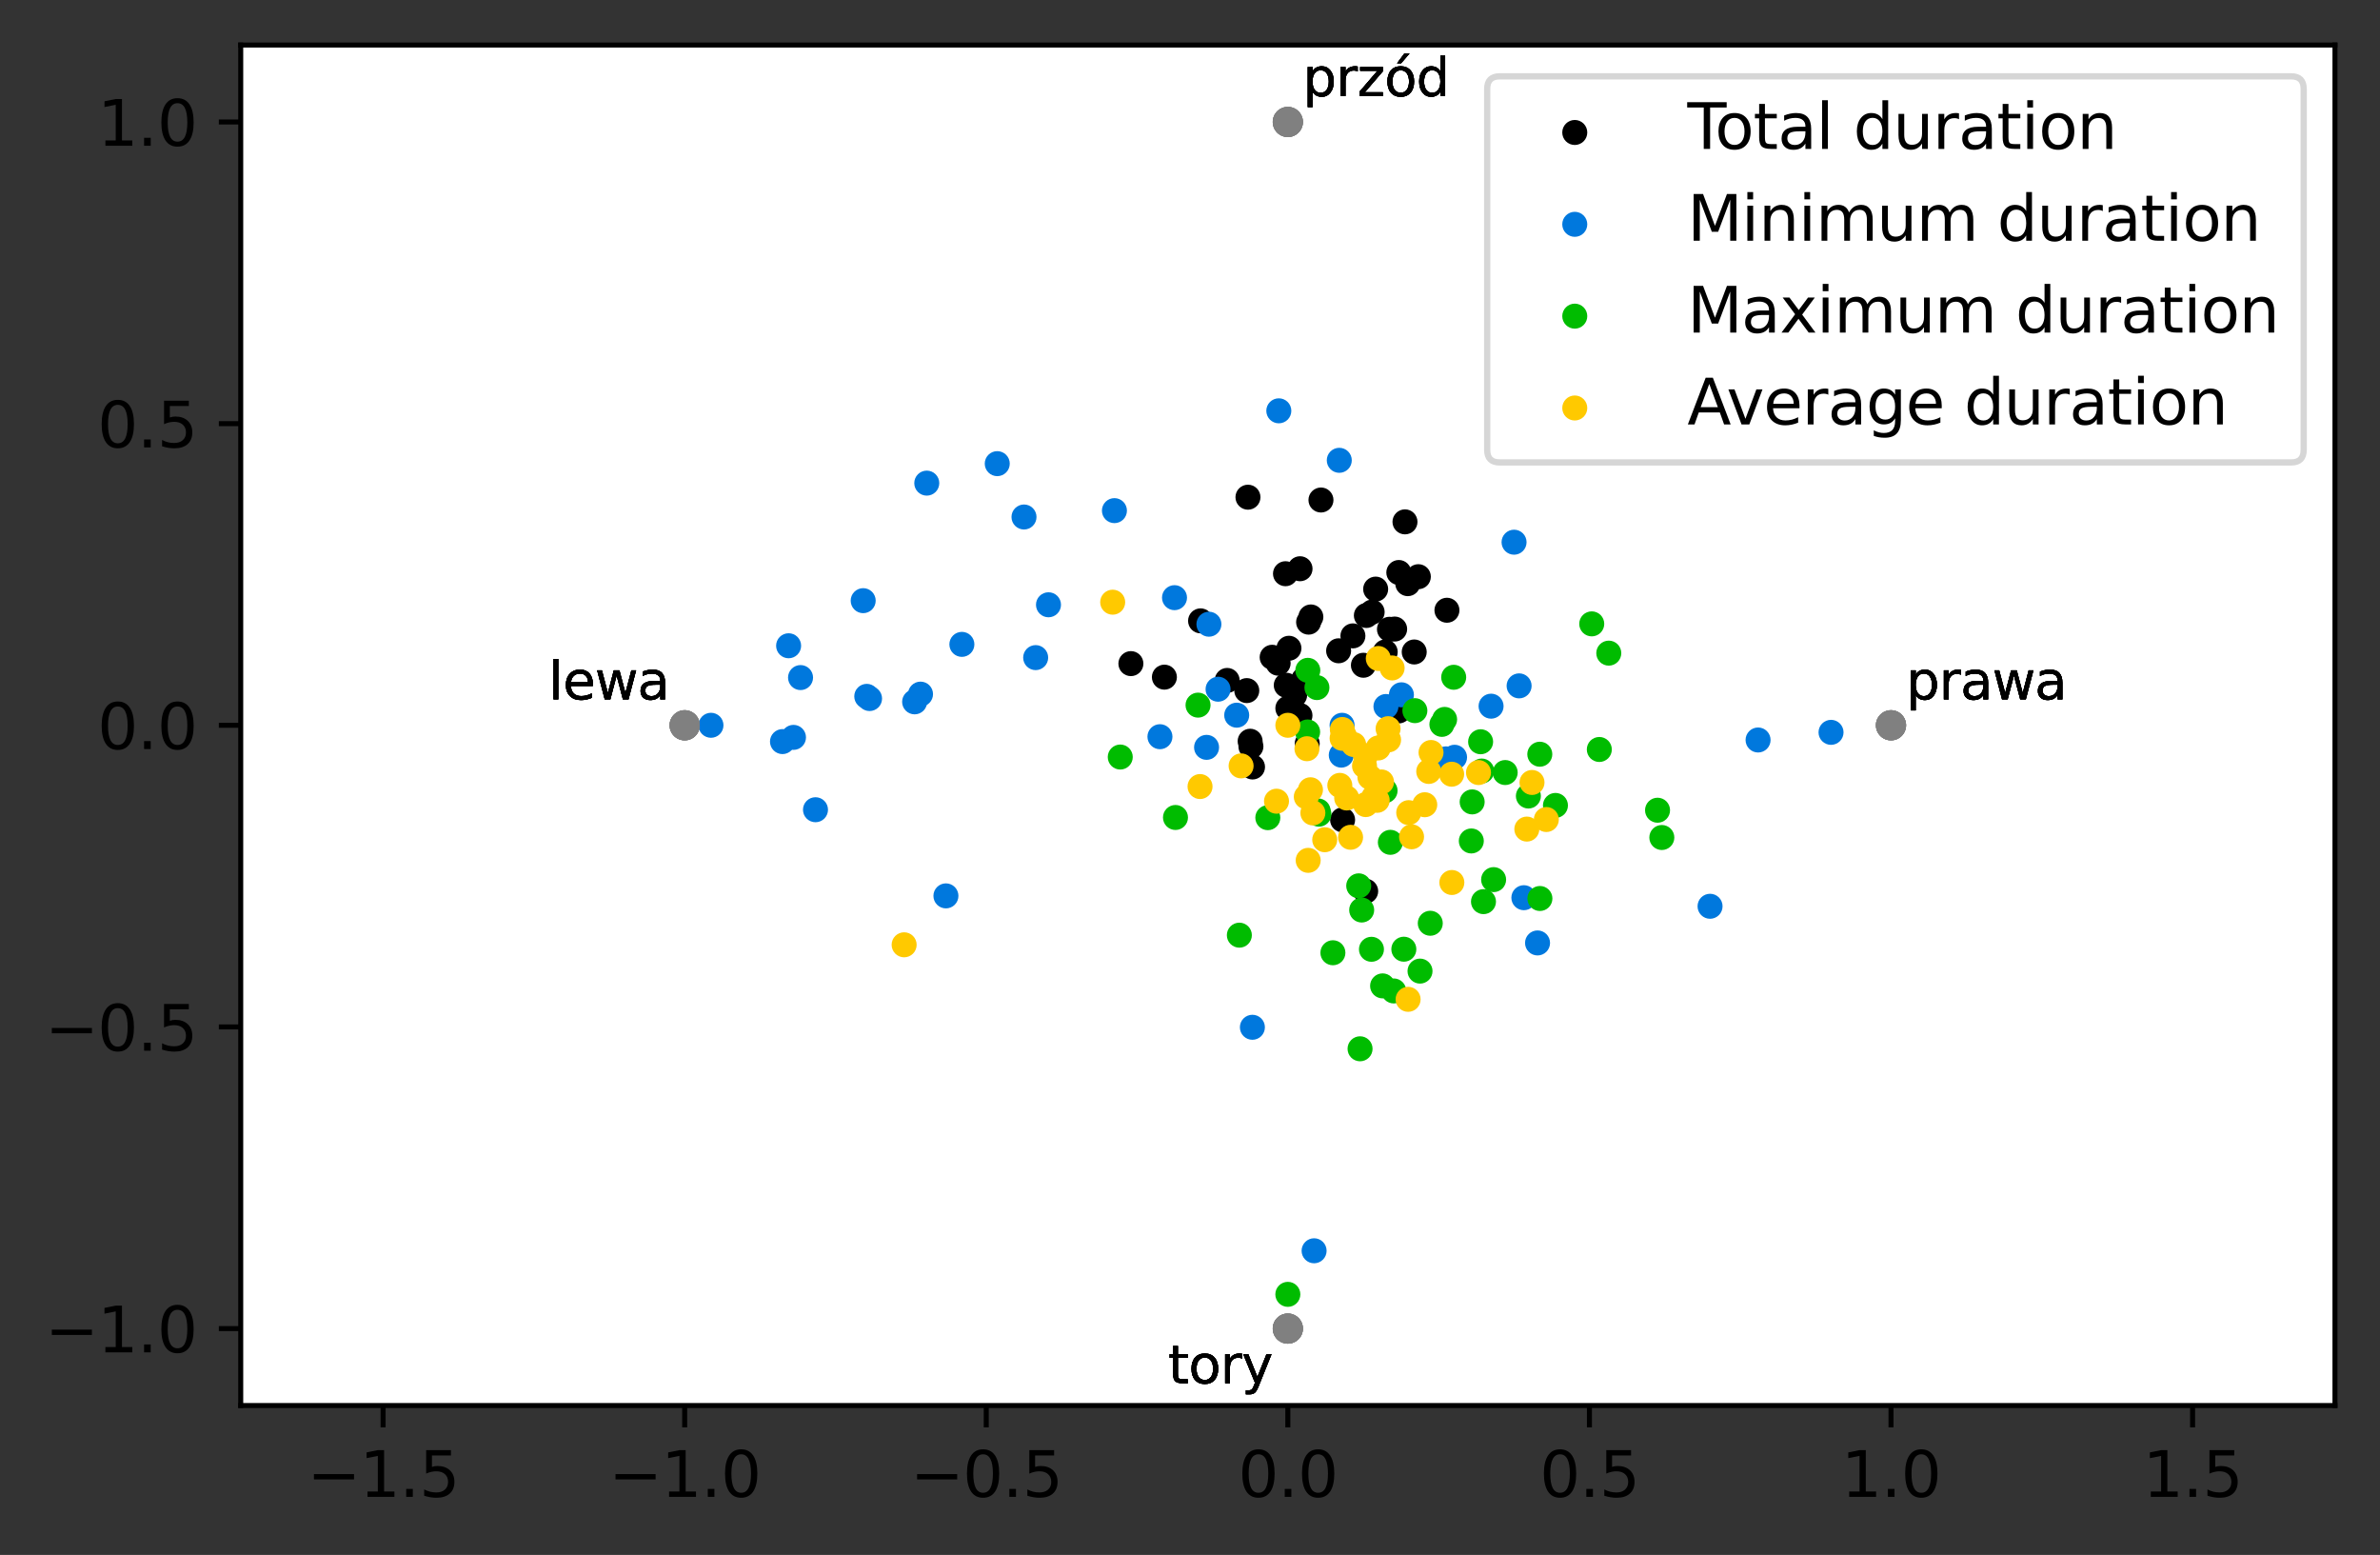 <?xml version="1.0" encoding="utf-8" standalone="no"?>
<!DOCTYPE svg PUBLIC "-//W3C//DTD SVG 1.1//EN"
  "http://www.w3.org/Graphics/SVG/1.1/DTD/svg11.dtd">
<svg height="248.518pt" version="1.1" viewBox="0 0 380.483 248.518" width="380.483pt" xmlns="http://www.w3.org/2000/svg" xmlns:xlink="http://www.w3.org/1999/xlink">
 <rect x="0" y="0" width="380.483" height="248.518" fill="#333333" stroke="none"/>
 <defs>
  <style type="text/css">*{stroke-linecap:butt;stroke-linejoin:round;}</style>
 </defs>
 <g id="figure_1">
  <g id="patch_1">
   <path d="M -0 248.518 
L 380.483 248.518 
L 380.483 0 
L -0 0 
z
" style="fill:none;"/>
  </g>
  <g id="axes_1">
   <g id="patch_2">
    <path d="M 38.483 224.64 
L 373.283 224.64 
L 373.283 7.2 
L 38.483 7.2 
z
" style="fill:#ffffff;"/>
   </g>
   <g id="PathCollection_1">
    <defs>
     <path d="M 0 1.5 
C 0.398 1.5 0.779 1.342 1.061 1.061 
C 1.342 0.779 1.5 0.398 1.5 0 
C 1.5 -0.398 1.342 -0.779 1.061 -1.061 
C 0.779 -1.342 0.398 -1.5 0 -1.5 
C -0.398 -1.5 -0.779 -1.342 -1.061 -1.061 
C -1.342 -0.779 -1.5 -0.398 -1.5 0 
C -1.5 0.398 -1.342 0.779 -1.061 1.061 
C -0.779 1.342 -0.398 1.5 0 1.5 
z
" id="m61ed06b1fd" style="stroke:#000000;"/>
    </defs>
    <g clip-path="url(#p61492cb531)">
     <use style="stroke:#000000;" x="180.792" xlink:href="#m61ed06b1fd" y="106.064"/>
     <use style="stroke:#000000;" x="215.12" xlink:href="#m61ed06b1fd" y="118.198"/>
     <use style="stroke:#000000;" x="199.98" xlink:href="#m61ed06b1fd" y="119.304"/>
     <use style="stroke:#000000;" x="226.087" xlink:href="#m61ed06b1fd" y="104.204"/>
     <use style="stroke:#000000;" x="199.508" xlink:href="#m61ed06b1fd" y="79.466"/>
     <use style="stroke:#000000;" x="222.959" xlink:href="#m61ed06b1fd" y="100.54"/>
     <use style="stroke:#000000;" x="206.97" xlink:href="#m61ed06b1fd" y="111.099"/>
     <use style="stroke:#000000;" x="218.436" xlink:href="#m61ed06b1fd" y="98.37"/>
     <use style="stroke:#000000;" x="216.286" xlink:href="#m61ed06b1fd" y="101.631"/>
     <use style="stroke:#000000;" x="209.203" xlink:href="#m61ed06b1fd" y="99.435"/>
     <use style="stroke:#000000;" x="218.328" xlink:href="#m61ed06b1fd" y="142.439"/>
     <use style="stroke:#000000;" x="208.981" xlink:href="#m61ed06b1fd" y="118.846"/>
     <use style="stroke:#000000;" x="225.059" xlink:href="#m61ed06b1fd" y="93.285"/>
     <use style="stroke:#000000;" x="214.638" xlink:href="#m61ed06b1fd" y="131.037"/>
     <use style="stroke:#000000;" x="205.507" xlink:href="#m61ed06b1fd" y="91.696"/>
     <use style="stroke:#000000;" x="204.333" xlink:href="#m61ed06b1fd" y="105.996"/>
     <use style="stroke:#000000;" x="200.237" xlink:href="#m61ed06b1fd" y="122.586"/>
     <use style="stroke:#000000;" x="226.747" xlink:href="#m61ed06b1fd" y="92.171"/>
     <use style="stroke:#000000;" x="221.45" xlink:href="#m61ed06b1fd" y="104.203"/>
     <use style="stroke:#000000;" x="208.411" xlink:href="#m61ed06b1fd" y="108.609"/>
     <use style="stroke:#000000;" x="199.856" xlink:href="#m61ed06b1fd" y="118.47"/>
     <use style="stroke:#000000;" x="211.178" xlink:href="#m61ed06b1fd" y="79.916"/>
     <use style="stroke:#000000;" x="223.625" xlink:href="#m61ed06b1fd" y="91.502"/>
     <use style="stroke:#000000;" x="224.61" xlink:href="#m61ed06b1fd" y="83.407"/>
     <use style="stroke:#000000;" x="205.883" xlink:href="#m61ed06b1fd" y="113.197"/>
     <use style="stroke:#000000;" x="214.001" xlink:href="#m61ed06b1fd" y="104.014"/>
     <use style="stroke:#000000;" x="203.376" xlink:href="#m61ed06b1fd" y="105.048"/>
     <use style="stroke:#000000;" x="231.317" xlink:href="#m61ed06b1fd" y="97.535"/>
     <use style="stroke:#000000;" x="196.185" xlink:href="#m61ed06b1fd" y="108.752"/>
     <use style="stroke:#000000;" x="223.616" xlink:href="#m61ed06b1fd" y="113.625"/>
     <use style="stroke:#000000;" x="219.361" xlink:href="#m61ed06b1fd" y="97.824"/>
     <use style="stroke:#000000;" x="207.833" xlink:href="#m61ed06b1fd" y="90.9"/>
     <use style="stroke:#000000;" x="209.563" xlink:href="#m61ed06b1fd" y="98.605"/>
     <use style="stroke:#000000;" x="191.931" xlink:href="#m61ed06b1fd" y="99.231"/>
     <use style="stroke:#000000;" x="217.964" xlink:href="#m61ed06b1fd" y="106.327"/>
     <use style="stroke:#000000;" x="186.148" xlink:href="#m61ed06b1fd" y="108.227"/>
     <use style="stroke:#000000;" x="219.922" xlink:href="#m61ed06b1fd" y="94.156"/>
     <use style="stroke:#000000;" x="207.822" xlink:href="#m61ed06b1fd" y="114.353"/>
     <use style="stroke:#000000;" x="205.63" xlink:href="#m61ed06b1fd" y="109.52"/>
     <use style="stroke:#000000;" x="222.128" xlink:href="#m61ed06b1fd" y="100.576"/>
     <use style="stroke:#000000;" x="199.318" xlink:href="#m61ed06b1fd" y="110.375"/>
     <use style="stroke:#000000;" x="206.059" xlink:href="#m61ed06b1fd" y="103.61"/>
    </g>
   </g>
   <g id="PathCollection_2">
    <defs>
     <path d="M 0 1.5 
C 0.398 1.5 0.779 1.342 1.061 1.061 
C 1.342 0.779 1.5 0.398 1.5 0 
C 1.5 -0.398 1.342 -0.779 1.061 -1.061 
C 0.779 -1.342 0.398 -1.5 0 -1.5 
C -0.398 -1.5 -0.779 -1.342 -1.061 -1.061 
C -1.342 -0.779 -1.5 -0.398 -1.5 0 
C -1.5 0.398 -1.342 0.779 -1.061 1.061 
C -0.779 1.342 -0.398 1.5 0 1.5 
z
" id="mbb13b4011a" style="stroke:#0078dd;"/>
    </defs>
    <g clip-path="url(#p61492cb531)">
     <use style="fill:#0078dd;stroke:#0078dd;" x="187.765" xlink:href="#mbb13b4011a" y="95.523"/>
     <use style="fill:#0078dd;stroke:#0078dd;" x="242.855" xlink:href="#mbb13b4011a" y="109.62"/>
     <use style="fill:#0078dd;stroke:#0078dd;" x="178.16" xlink:href="#mbb13b4011a" y="81.613"/>
     <use style="fill:#0078dd;stroke:#0078dd;" x="165.569" xlink:href="#mbb13b4011a" y="105.104"/>
     <use style="fill:#0078dd;stroke:#0078dd;" x="281.058" xlink:href="#mbb13b4011a" y="118.271"/>
     <use style="fill:#0078dd;stroke:#0078dd;" x="242.048" xlink:href="#mbb13b4011a" y="86.658"/>
     <use style="fill:#0078dd;stroke:#0078dd;" x="273.381" xlink:href="#mbb13b4011a" y="144.848"/>
     <use style="fill:#0078dd;stroke:#0078dd;" x="126.852" xlink:href="#mbb13b4011a" y="117.853"/>
     <use style="fill:#0078dd;stroke:#0078dd;" x="138.567" xlink:href="#mbb13b4011a" y="111.297"/>
     <use style="fill:#0078dd;stroke:#0078dd;" x="148.16" xlink:href="#mbb13b4011a" y="77.217"/>
     <use style="fill:#0078dd;stroke:#0078dd;" x="204.44" xlink:href="#mbb13b4011a" y="65.66"/>
     <use style="fill:#0078dd;stroke:#0078dd;" x="146.219" xlink:href="#mbb13b4011a" y="112.173"/>
     <use style="fill:#0078dd;stroke:#0078dd;" x="127.981" xlink:href="#mbb13b4011a" y="108.295"/>
     <use style="fill:#0078dd;stroke:#0078dd;" x="243.617" xlink:href="#mbb13b4011a" y="143.477"/>
     <use style="fill:#0078dd;stroke:#0078dd;" x="224.04" xlink:href="#mbb13b4011a" y="111.049"/>
     <use style="fill:#0078dd;stroke:#0078dd;" x="130.37" xlink:href="#mbb13b4011a" y="129.417"/>
     <use style="fill:#0078dd;stroke:#0078dd;" x="167.619" xlink:href="#mbb13b4011a" y="96.66"/>
     <use style="fill:#0078dd;stroke:#0078dd;" x="194.729" xlink:href="#mbb13b4011a" y="110.155"/>
     <use style="fill:#0078dd;stroke:#0078dd;" x="214.423" xlink:href="#mbb13b4011a" y="120.691"/>
     <use style="fill:#0078dd;stroke:#0078dd;" x="292.721" xlink:href="#mbb13b4011a" y="117.049"/>
     <use style="fill:#0078dd;stroke:#0078dd;" x="192.89" xlink:href="#mbb13b4011a" y="119.448"/>
     <use style="fill:#0078dd;stroke:#0078dd;" x="245.802" xlink:href="#mbb13b4011a" y="150.707"/>
     <use style="fill:#0078dd;stroke:#0078dd;" x="200.216" xlink:href="#mbb13b4011a" y="164.187"/>
     <use style="fill:#0078dd;stroke:#0078dd;" x="185.437" xlink:href="#mbb13b4011a" y="117.746"/>
     <use style="fill:#0078dd;stroke:#0078dd;" x="221.565" xlink:href="#mbb13b4011a" y="112.919"/>
     <use style="fill:#0078dd;stroke:#0078dd;" x="210.081" xlink:href="#mbb13b4011a" y="199.909"/>
     <use style="fill:#0078dd;stroke:#0078dd;" x="214.553" xlink:href="#mbb13b4011a" y="115.92"/>
     <use style="fill:#0078dd;stroke:#0078dd;" x="153.772" xlink:href="#mbb13b4011a" y="102.988"/>
     <use style="fill:#0078dd;stroke:#0078dd;" x="151.222" xlink:href="#mbb13b4011a" y="143.186"/>
     <use style="fill:#0078dd;stroke:#0078dd;" x="238.374" xlink:href="#mbb13b4011a" y="112.866"/>
     <use style="fill:#0078dd;stroke:#0078dd;" x="113.66" xlink:href="#mbb13b4011a" y="115.92"/>
     <use style="fill:#0078dd;stroke:#0078dd;" x="232.536" xlink:href="#mbb13b4011a" y="121.031"/>
     <use style="fill:#0078dd;stroke:#0078dd;" x="163.704" xlink:href="#mbb13b4011a" y="82.631"/>
     <use style="fill:#0078dd;stroke:#0078dd;" x="214.107" xlink:href="#mbb13b4011a" y="73.571"/>
     <use style="fill:#0078dd;stroke:#0078dd;" x="197.708" xlink:href="#mbb13b4011a" y="114.306"/>
     <use style="fill:#0078dd;stroke:#0078dd;" x="193.265" xlink:href="#mbb13b4011a" y="99.765"/>
     <use style="fill:#0078dd;stroke:#0078dd;" x="139.013" xlink:href="#mbb13b4011a" y="111.646"/>
     <use style="fill:#0078dd;stroke:#0078dd;" x="147.16" xlink:href="#mbb13b4011a" y="110.941"/>
     <use style="fill:#0078dd;stroke:#0078dd;" x="159.428" xlink:href="#mbb13b4011a" y="74.104"/>
     <use style="fill:#0078dd;stroke:#0078dd;" x="137.995" xlink:href="#mbb13b4011a" y="96.003"/>
     <use style="fill:#0078dd;stroke:#0078dd;" x="125.094" xlink:href="#mbb13b4011a" y="118.526"/>
     <use style="fill:#0078dd;stroke:#0078dd;" x="231.172" xlink:href="#mbb13b4011a" y="121.288"/>
     <use style="fill:#0078dd;stroke:#0078dd;" x="126.073" xlink:href="#mbb13b4011a" y="103.21"/>
    </g>
   </g>
   <g id="PathCollection_3">
    <defs>
     <path d="M 0 1.5 
C 0.398 1.5 0.779 1.342 1.061 1.061 
C 1.342 0.779 1.5 0.398 1.5 0 
C 1.5 -0.398 1.342 -0.779 1.061 -1.061 
C 0.779 -1.342 0.398 -1.5 0 -1.5 
C -0.398 -1.5 -0.779 -1.342 -1.061 -1.061 
C -1.342 -0.779 -1.5 -0.398 -1.5 0 
C -1.5 0.398 -1.342 0.779 -1.061 1.061 
C -0.779 1.342 -0.398 1.5 0 1.5 
z
" id="m96c7d1a249" style="stroke:#00bc00;"/>
    </defs>
    <g clip-path="url(#p61492cb531)">
     <use style="fill:#00bc00;stroke:#00bc00;" x="198.132" xlink:href="#m96c7d1a249" y="149.466"/>
     <use style="fill:#00bc00;stroke:#00bc00;" x="228.653" xlink:href="#m96c7d1a249" y="147.562"/>
     <use style="fill:#00bc00;stroke:#00bc00;" x="227.014" xlink:href="#m96c7d1a249" y="155.209"/>
     <use style="fill:#00bc00;stroke:#00bc00;" x="244.338" xlink:href="#m96c7d1a249" y="127.226"/>
     <use style="fill:#00bc00;stroke:#00bc00;" x="236.702" xlink:href="#m96c7d1a249" y="118.552"/>
     <use style="fill:#00bc00;stroke:#00bc00;" x="217.429" xlink:href="#m96c7d1a249" y="167.625"/>
     <use style="fill:#00bc00;stroke:#00bc00;" x="222.812" xlink:href="#m96c7d1a249" y="158.381"/>
     <use style="fill:#00bc00;stroke:#00bc00;" x="238.78" xlink:href="#m96c7d1a249" y="140.587"/>
     <use style="fill:#00bc00;stroke:#00bc00;" x="230.945" xlink:href="#m96c7d1a249" y="114.98"/>
     <use style="fill:#00bc00;stroke:#00bc00;" x="202.682" xlink:href="#m96c7d1a249" y="130.686"/>
     <use style="fill:#00bc00;stroke:#00bc00;" x="219.25" xlink:href="#m96c7d1a249" y="151.723"/>
     <use style="fill:#00bc00;stroke:#00bc00;" x="221.032" xlink:href="#m96c7d1a249" y="157.572"/>
     <use style="fill:#00bc00;stroke:#00bc00;" x="257.191" xlink:href="#m96c7d1a249" y="104.39"/>
     <use style="fill:#00bc00;stroke:#00bc00;" x="248.665" xlink:href="#m96c7d1a249" y="128.73"/>
     <use style="fill:#00bc00;stroke:#00bc00;" x="221.426" xlink:href="#m96c7d1a249" y="126.37"/>
     <use style="fill:#00bc00;stroke:#00bc00;" x="217.215" xlink:href="#m96c7d1a249" y="141.581"/>
     <use style="fill:#00bc00;stroke:#00bc00;" x="210.531" xlink:href="#m96c7d1a249" y="109.895"/>
     <use style="fill:#00bc00;stroke:#00bc00;" x="235.214" xlink:href="#m96c7d1a249" y="134.408"/>
     <use style="fill:#00bc00;stroke:#00bc00;" x="209.046" xlink:href="#m96c7d1a249" y="116.986"/>
     <use style="fill:#00bc00;stroke:#00bc00;" x="222.273" xlink:href="#m96c7d1a249" y="134.628"/>
     <use style="fill:#00bc00;stroke:#00bc00;" x="240.63" xlink:href="#m96c7d1a249" y="123.473"/>
     <use style="fill:#00bc00;stroke:#00bc00;" x="254.467" xlink:href="#m96c7d1a249" y="99.711"/>
     <use style="fill:#00bc00;stroke:#00bc00;" x="265.671" xlink:href="#m96c7d1a249" y="133.857"/>
     <use style="fill:#00bc00;stroke:#00bc00;" x="246.163" xlink:href="#m96c7d1a249" y="120.545"/>
     <use style="fill:#00bc00;stroke:#00bc00;" x="179.092" xlink:href="#m96c7d1a249" y="120.996"/>
     <use style="fill:#00bc00;stroke:#00bc00;" x="224.427" xlink:href="#m96c7d1a249" y="151.709"/>
     <use style="fill:#00bc00;stroke:#00bc00;" x="205.883" xlink:href="#m96c7d1a249" y="206.872"/>
     <use style="fill:#00bc00;stroke:#00bc00;" x="230.51" xlink:href="#m96c7d1a249" y="115.776"/>
     <use style="fill:#00bc00;stroke:#00bc00;" x="191.526" xlink:href="#m96c7d1a249" y="112.699"/>
     <use style="fill:#00bc00;stroke:#00bc00;" x="255.678" xlink:href="#m96c7d1a249" y="119.787"/>
     <use style="fill:#00bc00;stroke:#00bc00;" x="237.16" xlink:href="#m96c7d1a249" y="144.106"/>
     <use style="fill:#00bc00;stroke:#00bc00;" x="226.191" xlink:href="#m96c7d1a249" y="113.581"/>
     <use style="fill:#00bc00;stroke:#00bc00;" x="232.398" xlink:href="#m96c7d1a249" y="108.247"/>
     <use style="fill:#00bc00;stroke:#00bc00;" x="236.875" xlink:href="#m96c7d1a249" y="123.234"/>
     <use style="fill:#00bc00;stroke:#00bc00;" x="210.726" xlink:href="#m96c7d1a249" y="129.614"/>
     <use style="fill:#00bc00;stroke:#00bc00;" x="210.853" xlink:href="#m96c7d1a249" y="130.128"/>
     <use style="fill:#00bc00;stroke:#00bc00;" x="209.076" xlink:href="#m96c7d1a249" y="107.137"/>
     <use style="fill:#00bc00;stroke:#00bc00;" x="235.35" xlink:href="#m96c7d1a249" y="128.167"/>
     <use style="fill:#00bc00;stroke:#00bc00;" x="213.087" xlink:href="#m96c7d1a249" y="152.276"/>
     <use style="fill:#00bc00;stroke:#00bc00;" x="217.688" xlink:href="#m96c7d1a249" y="145.445"/>
     <use style="fill:#00bc00;stroke:#00bc00;" x="264.986" xlink:href="#m96c7d1a249" y="129.496"/>
     <use style="fill:#00bc00;stroke:#00bc00;" x="187.92" xlink:href="#m96c7d1a249" y="130.655"/>
     <use style="fill:#00bc00;stroke:#00bc00;" x="246.18" xlink:href="#m96c7d1a249" y="143.604"/>
    </g>
   </g>
   <g id="PathCollection_4">
    <defs>
     <path d="M 0 1.5 
C 0.398 1.5 0.779 1.342 1.061 1.061 
C 1.342 0.779 1.5 0.398 1.5 0 
C 1.5 -0.398 1.342 -0.779 1.061 -1.061 
C 0.779 -1.342 0.398 -1.5 0 -1.5 
C -0.398 -1.5 -0.779 -1.342 -1.061 -1.061 
C -1.342 -0.779 -1.5 -0.398 -1.5 0 
C -1.5 0.398 -1.342 0.779 -1.061 1.061 
C -0.779 1.342 -0.398 1.5 0 1.5 
z
" id="mf00fdc1bc1" style="stroke:#ffc900;"/>
    </defs>
    <g clip-path="url(#p61492cb531)">
     <use style="fill:#ffc900;stroke:#ffc900;" x="144.542" xlink:href="#mf00fdc1bc1" y="151.005"/>
     <use style="fill:#ffc900;stroke:#ffc900;" x="220.331" xlink:href="#mf00fdc1bc1" y="119.548"/>
     <use style="fill:#ffc900;stroke:#ffc900;" x="247.208" xlink:href="#mf00fdc1bc1" y="130.982"/>
     <use style="fill:#ffc900;stroke:#ffc900;" x="244.089" xlink:href="#mf00fdc1bc1" y="132.511"/>
     <use style="fill:#ffc900;stroke:#ffc900;" x="244.917" xlink:href="#mf00fdc1bc1" y="125.058"/>
     <use style="fill:#ffc900;stroke:#ffc900;" x="220.166" xlink:href="#mf00fdc1bc1" y="127.914"/>
     <use style="fill:#ffc900;stroke:#ffc900;" x="225.11" xlink:href="#mf00fdc1bc1" y="159.719"/>
     <use style="fill:#ffc900;stroke:#ffc900;" x="225.208" xlink:href="#mf00fdc1bc1" y="129.883"/>
     <use style="fill:#ffc900;stroke:#ffc900;" x="228.407" xlink:href="#mf00fdc1bc1" y="123.297"/>
     <use style="fill:#ffc900;stroke:#ffc900;" x="214.192" xlink:href="#mf00fdc1bc1" y="125.524"/>
     <use style="fill:#ffc900;stroke:#ffc900;" x="209.501" xlink:href="#mf00fdc1bc1" y="126.225"/>
     <use style="fill:#ffc900;stroke:#ffc900;" x="215.913" xlink:href="#mf00fdc1bc1" y="133.822"/>
     <use style="fill:#ffc900;stroke:#ffc900;" x="216.401" xlink:href="#mf00fdc1bc1" y="118.997"/>
     <use style="fill:#ffc900;stroke:#ffc900;" x="221.91" xlink:href="#mf00fdc1bc1" y="116.461"/>
     <use style="fill:#ffc900;stroke:#ffc900;" x="220.342" xlink:href="#mf00fdc1bc1" y="105.243"/>
     <use style="fill:#ffc900;stroke:#ffc900;" x="225.66" xlink:href="#mf00fdc1bc1" y="133.743"/>
     <use style="fill:#ffc900;stroke:#ffc900;" x="198.412" xlink:href="#mf00fdc1bc1" y="122.409"/>
     <use style="fill:#ffc900;stroke:#ffc900;" x="220.859" xlink:href="#mf00fdc1bc1" y="124.978"/>
     <use style="fill:#ffc900;stroke:#ffc900;" x="218.331" xlink:href="#mf00fdc1bc1" y="128.595"/>
     <use style="fill:#ffc900;stroke:#ffc900;" x="218.293" xlink:href="#mf00fdc1bc1" y="120.775"/>
     <use style="fill:#ffc900;stroke:#ffc900;" x="227.771" xlink:href="#mf00fdc1bc1" y="128.618"/>
     <use style="fill:#ffc900;stroke:#ffc900;" x="177.882" xlink:href="#mf00fdc1bc1" y="96.246"/>
     <use style="fill:#ffc900;stroke:#ffc900;" x="222.555" xlink:href="#mf00fdc1bc1" y="106.756"/>
     <use style="fill:#ffc900;stroke:#ffc900;" x="214.593" xlink:href="#mf00fdc1bc1" y="116.592"/>
     <use style="fill:#ffc900;stroke:#ffc900;" x="215.291" xlink:href="#mf00fdc1bc1" y="127.538"/>
     <use style="fill:#ffc900;stroke:#ffc900;" x="232.072" xlink:href="#mf00fdc1bc1" y="123.74"/>
     <use style="fill:#ffc900;stroke:#ffc900;" x="191.847" xlink:href="#mf00fdc1bc1" y="125.712"/>
     <use style="fill:#ffc900;stroke:#ffc900;" x="204.07" xlink:href="#mf00fdc1bc1" y="128.054"/>
     <use style="fill:#ffc900;stroke:#ffc900;" x="221.988" xlink:href="#mf00fdc1bc1" y="118.248"/>
     <use style="fill:#ffc900;stroke:#ffc900;" x="232.103" xlink:href="#mf00fdc1bc1" y="141.047"/>
     <use style="fill:#ffc900;stroke:#ffc900;" x="219.007" xlink:href="#mf00fdc1bc1" y="124.229"/>
     <use style="fill:#ffc900;stroke:#ffc900;" x="214.558" xlink:href="#mf00fdc1bc1" y="118"/>
     <use style="fill:#ffc900;stroke:#ffc900;" x="214.943" xlink:href="#mf00fdc1bc1" y="117.657"/>
     <use style="fill:#ffc900;stroke:#ffc900;" x="218.142" xlink:href="#mf00fdc1bc1" y="122.415"/>
     <use style="fill:#ffc900;stroke:#ffc900;" x="228.775" xlink:href="#mf00fdc1bc1" y="120.269"/>
     <use style="fill:#ffc900;stroke:#ffc900;" x="208.937" xlink:href="#mf00fdc1bc1" y="119.665"/>
     <use style="fill:#ffc900;stroke:#ffc900;" x="205.883" xlink:href="#mf00fdc1bc1" y="115.92"/>
     <use style="fill:#ffc900;stroke:#ffc900;" x="209.884" xlink:href="#mf00fdc1bc1" y="129.928"/>
     <use style="fill:#ffc900;stroke:#ffc900;" x="208.832" xlink:href="#mf00fdc1bc1" y="127.349"/>
     <use style="fill:#ffc900;stroke:#ffc900;" x="209.134" xlink:href="#mf00fdc1bc1" y="137.508"/>
     <use style="fill:#ffc900;stroke:#ffc900;" x="219.63" xlink:href="#mf00fdc1bc1" y="127.383"/>
     <use style="fill:#ffc900;stroke:#ffc900;" x="211.78" xlink:href="#mf00fdc1bc1" y="134.213"/>
     <use style="fill:#ffc900;stroke:#ffc900;" x="236.363" xlink:href="#mf00fdc1bc1" y="123.475"/>
    </g>
   </g>
   <g id="patch_3">
    <path clip-path="url(#p61492cb531)" d="M 205.883 212.346 
C 231.455 212.346 255.984 202.186 274.066 184.103 
C 292.149 166.021 302.309 141.492 302.309 115.92 
C 302.309 90.348 292.149 65.819 274.066 47.737 
C 255.984 29.654 231.455 19.494 205.883 19.494 
C 180.31 19.494 155.782 29.654 137.7 47.737 
C 119.617 65.819 109.457 90.348 109.457 115.92 
C 109.457 141.492 119.617 166.021 137.7 184.103 
C 155.782 202.186 180.31 212.346 205.883 212.346 
z
" style="fill:none;"/>
   </g>
   <g id="patch_4">
    <path clip-path="url(#p61492cb531)" d="M 302.309 118.331 
C 302.948 118.331 303.561 118.077 304.013 117.625 
C 304.465 117.173 304.719 116.559 304.719 115.92 
C 304.719 115.281 304.465 114.667 304.013 114.215 
C 303.561 113.763 302.948 113.509 302.309 113.509 
C 301.669 113.509 301.056 113.763 300.604 114.215 
C 300.152 114.667 299.898 115.281 299.898 115.92 
C 299.898 116.559 300.152 117.173 300.604 117.625 
C 301.056 118.077 301.669 118.331 302.309 118.331 
z
" style="fill:#808080;"/>
   </g>
   <g id="patch_5">
    <path clip-path="url(#p61492cb531)" d="M 205.883 21.905 
C 206.522 21.905 207.135 21.651 207.587 21.199 
C 208.039 20.747 208.293 20.134 208.293 19.494 
C 208.293 18.855 208.039 18.242 207.587 17.79 
C 207.135 17.338 206.522 17.084 205.883 17.084 
C 205.244 17.084 204.63 17.338 204.178 17.79 
C 203.726 18.242 203.472 18.855 203.472 19.494 
C 203.472 20.134 203.726 20.747 204.178 21.199 
C 204.63 21.651 205.244 21.905 205.883 21.905 
z
" style="fill:#808080;"/>
   </g>
   <g id="patch_6">
    <path clip-path="url(#p61492cb531)" d="M 109.457 118.331 
C 110.096 118.331 110.71 118.077 111.162 117.625 
C 111.614 117.173 111.868 116.559 111.868 115.92 
C 111.868 115.281 111.614 114.667 111.162 114.215 
C 110.71 113.763 110.096 113.509 109.457 113.509 
C 108.818 113.509 108.205 113.763 107.753 114.215 
C 107.3 114.667 107.046 115.281 107.046 115.92 
C 107.046 116.559 107.3 117.173 107.753 117.625 
C 108.205 118.077 108.818 118.331 109.457 118.331 
z
" style="fill:#808080;"/>
   </g>
   <g id="patch_7">
    <path clip-path="url(#p61492cb531)" d="M 205.883 214.756 
C 206.522 214.756 207.135 214.502 207.587 214.05 
C 208.039 213.598 208.293 212.985 208.293 212.346 
C 208.293 211.706 208.039 211.093 207.587 210.641 
C 207.135 210.189 206.522 209.935 205.883 209.935 
C 205.244 209.935 204.63 210.189 204.178 210.641 
C 203.726 211.093 203.472 211.706 203.472 212.346 
C 203.472 212.985 203.726 213.598 204.178 214.05 
C 204.63 214.502 205.244 214.756 205.883 214.756 
z
" style="fill:#808080;"/>
   </g>
   <g id="patch_8">
    <path clip-path="url(#p61492cb531)" d="M 205.883 212.346 
C 231.455 212.346 255.984 202.186 274.066 184.103 
C 292.149 166.021 302.309 141.492 302.309 115.92 
C 302.309 90.348 292.149 65.819 274.066 47.737 
C 255.984 29.654 231.455 19.494 205.883 19.494 
C 180.31 19.494 155.782 29.654 137.7 47.737 
C 119.617 65.819 109.457 90.348 109.457 115.92 
C 109.457 141.492 119.617 166.021 137.7 184.103 
C 155.782 202.186 180.31 212.346 205.883 212.346 
z
" style="fill:none;"/>
   </g>
   <g id="patch_9">
    <path clip-path="url(#p61492cb531)" d="M 302.309 118.331 
C 302.948 118.331 303.561 118.077 304.013 117.625 
C 304.465 117.173 304.719 116.559 304.719 115.92 
C 304.719 115.281 304.465 114.667 304.013 114.215 
C 303.561 113.763 302.948 113.509 302.309 113.509 
C 301.669 113.509 301.056 113.763 300.604 114.215 
C 300.152 114.667 299.898 115.281 299.898 115.92 
C 299.898 116.559 300.152 117.173 300.604 117.625 
C 301.056 118.077 301.669 118.331 302.309 118.331 
z
" style="fill:#808080;"/>
   </g>
   <g id="patch_10">
    <path clip-path="url(#p61492cb531)" d="M 205.883 21.905 
C 206.522 21.905 207.135 21.651 207.587 21.199 
C 208.039 20.747 208.293 20.134 208.293 19.494 
C 208.293 18.855 208.039 18.242 207.587 17.79 
C 207.135 17.338 206.522 17.084 205.883 17.084 
C 205.244 17.084 204.63 17.338 204.178 17.79 
C 203.726 18.242 203.472 18.855 203.472 19.494 
C 203.472 20.134 203.726 20.747 204.178 21.199 
C 204.63 21.651 205.244 21.905 205.883 21.905 
z
" style="fill:#808080;"/>
   </g>
   <g id="patch_11">
    <path clip-path="url(#p61492cb531)" d="M 109.457 118.331 
C 110.096 118.331 110.71 118.077 111.162 117.625 
C 111.614 117.173 111.868 116.559 111.868 115.92 
C 111.868 115.281 111.614 114.667 111.162 114.215 
C 110.71 113.763 110.096 113.509 109.457 113.509 
C 108.818 113.509 108.205 113.763 107.753 114.215 
C 107.3 114.667 107.046 115.281 107.046 115.92 
C 107.046 116.559 107.3 117.173 107.753 117.625 
C 108.205 118.077 108.818 118.331 109.457 118.331 
z
" style="fill:#808080;"/>
   </g>
   <g id="patch_12">
    <path clip-path="url(#p61492cb531)" d="M 205.883 214.756 
C 206.522 214.756 207.135 214.502 207.587 214.05 
C 208.039 213.598 208.293 212.985 208.293 212.346 
C 208.293 211.706 208.039 211.093 207.587 210.641 
C 207.135 210.189 206.522 209.935 205.883 209.935 
C 205.244 209.935 204.63 210.189 204.178 210.641 
C 203.726 211.093 203.472 211.706 203.472 212.346 
C 203.472 212.985 203.726 213.598 204.178 214.05 
C 204.63 214.502 205.244 214.756 205.883 214.756 
z
" style="fill:#808080;"/>
   </g>
   <g id="patch_13">
    <path clip-path="url(#p61492cb531)" d="M 205.883 212.346 
C 231.455 212.346 255.984 202.186 274.066 184.103 
C 292.149 166.021 302.309 141.492 302.309 115.92 
C 302.309 90.348 292.149 65.819 274.066 47.737 
C 255.984 29.654 231.455 19.494 205.883 19.494 
C 180.31 19.494 155.782 29.654 137.7 47.737 
C 119.617 65.819 109.457 90.348 109.457 115.92 
C 109.457 141.492 119.617 166.021 137.7 184.103 
C 155.782 202.186 180.31 212.346 205.883 212.346 
z
" style="fill:none;"/>
   </g>
   <g id="patch_14">
    <path clip-path="url(#p61492cb531)" d="M 302.309 118.331 
C 302.948 118.331 303.561 118.077 304.013 117.625 
C 304.465 117.173 304.719 116.559 304.719 115.92 
C 304.719 115.281 304.465 114.667 304.013 114.215 
C 303.561 113.763 302.948 113.509 302.309 113.509 
C 301.669 113.509 301.056 113.763 300.604 114.215 
C 300.152 114.667 299.898 115.281 299.898 115.92 
C 299.898 116.559 300.152 117.173 300.604 117.625 
C 301.056 118.077 301.669 118.331 302.309 118.331 
z
" style="fill:#808080;"/>
   </g>
   <g id="patch_15">
    <path clip-path="url(#p61492cb531)" d="M 205.883 21.905 
C 206.522 21.905 207.135 21.651 207.587 21.199 
C 208.039 20.747 208.293 20.134 208.293 19.494 
C 208.293 18.855 208.039 18.242 207.587 17.79 
C 207.135 17.338 206.522 17.084 205.883 17.084 
C 205.244 17.084 204.63 17.338 204.178 17.79 
C 203.726 18.242 203.472 18.855 203.472 19.494 
C 203.472 20.134 203.726 20.747 204.178 21.199 
C 204.63 21.651 205.244 21.905 205.883 21.905 
z
" style="fill:#808080;"/>
   </g>
   <g id="patch_16">
    <path clip-path="url(#p61492cb531)" d="M 109.457 118.331 
C 110.096 118.331 110.71 118.077 111.162 117.625 
C 111.614 117.173 111.868 116.559 111.868 115.92 
C 111.868 115.281 111.614 114.667 111.162 114.215 
C 110.71 113.763 110.096 113.509 109.457 113.509 
C 108.818 113.509 108.205 113.763 107.753 114.215 
C 107.3 114.667 107.046 115.281 107.046 115.92 
C 107.046 116.559 107.3 117.173 107.753 117.625 
C 108.205 118.077 108.818 118.331 109.457 118.331 
z
" style="fill:#808080;"/>
   </g>
   <g id="patch_17">
    <path clip-path="url(#p61492cb531)" d="M 205.883 214.756 
C 206.522 214.756 207.135 214.502 207.587 214.05 
C 208.039 213.598 208.293 212.985 208.293 212.346 
C 208.293 211.706 208.039 211.093 207.587 210.641 
C 207.135 210.189 206.522 209.935 205.883 209.935 
C 205.244 209.935 204.63 210.189 204.178 210.641 
C 203.726 211.093 203.472 211.706 203.472 212.346 
C 203.472 212.985 203.726 213.598 204.178 214.05 
C 204.63 214.502 205.244 214.756 205.883 214.756 
z
" style="fill:#808080;"/>
   </g>
   <g id="patch_18">
    <path clip-path="url(#p61492cb531)" d="M 205.883 212.346 
C 231.455 212.346 255.984 202.186 274.066 184.103 
C 292.149 166.021 302.309 141.492 302.309 115.92 
C 302.309 90.348 292.149 65.819 274.066 47.737 
C 255.984 29.654 231.455 19.494 205.883 19.494 
C 180.31 19.494 155.782 29.654 137.7 47.737 
C 119.617 65.819 109.457 90.348 109.457 115.92 
C 109.457 141.492 119.617 166.021 137.7 184.103 
C 155.782 202.186 180.31 212.346 205.883 212.346 
z
" style="fill:none;"/>
   </g>
   <g id="patch_19">
    <path clip-path="url(#p61492cb531)" d="M 302.309 118.331 
C 302.948 118.331 303.561 118.077 304.013 117.625 
C 304.465 117.173 304.719 116.559 304.719 115.92 
C 304.719 115.281 304.465 114.667 304.013 114.215 
C 303.561 113.763 302.948 113.509 302.309 113.509 
C 301.669 113.509 301.056 113.763 300.604 114.215 
C 300.152 114.667 299.898 115.281 299.898 115.92 
C 299.898 116.559 300.152 117.173 300.604 117.625 
C 301.056 118.077 301.669 118.331 302.309 118.331 
z
" style="fill:#808080;"/>
   </g>
   <g id="patch_20">
    <path clip-path="url(#p61492cb531)" d="M 205.883 21.905 
C 206.522 21.905 207.135 21.651 207.587 21.199 
C 208.039 20.747 208.293 20.134 208.293 19.494 
C 208.293 18.855 208.039 18.242 207.587 17.79 
C 207.135 17.338 206.522 17.084 205.883 17.084 
C 205.244 17.084 204.63 17.338 204.178 17.79 
C 203.726 18.242 203.472 18.855 203.472 19.494 
C 203.472 20.134 203.726 20.747 204.178 21.199 
C 204.63 21.651 205.244 21.905 205.883 21.905 
z
" style="fill:#808080;"/>
   </g>
   <g id="patch_21">
    <path clip-path="url(#p61492cb531)" d="M 109.457 118.331 
C 110.096 118.331 110.71 118.077 111.162 117.625 
C 111.614 117.173 111.868 116.559 111.868 115.92 
C 111.868 115.281 111.614 114.667 111.162 114.215 
C 110.71 113.763 110.096 113.509 109.457 113.509 
C 108.818 113.509 108.205 113.763 107.753 114.215 
C 107.3 114.667 107.046 115.281 107.046 115.92 
C 107.046 116.559 107.3 117.173 107.753 117.625 
C 108.205 118.077 108.818 118.331 109.457 118.331 
z
" style="fill:#808080;"/>
   </g>
   <g id="patch_22">
    <path clip-path="url(#p61492cb531)" d="M 205.883 214.756 
C 206.522 214.756 207.135 214.502 207.587 214.05 
C 208.039 213.598 208.293 212.985 208.293 212.346 
C 208.293 211.706 208.039 211.093 207.587 210.641 
C 207.135 210.189 206.522 209.935 205.883 209.935 
C 205.244 209.935 204.63 210.189 204.178 210.641 
C 203.726 211.093 203.472 211.706 203.472 212.346 
C 203.472 212.985 203.726 213.598 204.178 214.05 
C 204.63 214.502 205.244 214.756 205.883 214.756 
z
" style="fill:#808080;"/>
   </g>
   <g id="matplotlib.axis_1">
    <g id="xtick_1">
     <g id="line2d_1">
      <defs>
       <path d="M 0 0 
L 0 3.5 
" id="m81101389b8" style="stroke:#000000;stroke-width:0.8;"/>
      </defs>
      <g>
       <use style="stroke:#000000;stroke-width:0.8;" x="61.244" xlink:href="#m81101389b8" y="224.64"/>
      </g>
     </g>
     <g id="text_1">
      <!-- −1.5 -->
      <g transform="translate(49.103 239.238)scale(0.1 -0.1)">
       <defs>
        <path d="M 678 2272 
L 4684 2272 
L 4684 1741 
L 678 1741 
L 678 2272 
z
" id="DejaVuSans-2212" transform="scale(0.016)"/>
        <path d="M 794 531 
L 1825 531 
L 1825 4091 
L 703 3866 
L 703 4441 
L 1819 4666 
L 2450 4666 
L 2450 531 
L 3481 531 
L 3481 0 
L 794 0 
L 794 531 
z
" id="DejaVuSans-31" transform="scale(0.016)"/>
        <path d="M 684 794 
L 1344 794 
L 1344 0 
L 684 0 
L 684 794 
z
" id="DejaVuSans-2e" transform="scale(0.016)"/>
        <path d="M 691 4666 
L 3169 4666 
L 3169 4134 
L 1269 4134 
L 1269 2991 
Q 1406 3038 1543 3061 
Q 1681 3084 1819 3084 
Q 2600 3084 3056 2656 
Q 3513 2228 3513 1497 
Q 3513 744 3044 326 
Q 2575 -91 1722 -91 
Q 1428 -91 1123 -41 
Q 819 9 494 109 
L 494 744 
Q 775 591 1075 516 
Q 1375 441 1709 441 
Q 2250 441 2565 725 
Q 2881 1009 2881 1497 
Q 2881 1984 2565 2268 
Q 2250 2553 1709 2553 
Q 1456 2553 1204 2497 
Q 953 2441 691 2322 
L 691 4666 
z
" id="DejaVuSans-35" transform="scale(0.016)"/>
       </defs>
       <use xlink:href="#DejaVuSans-2212"/>
       <use x="83.789" xlink:href="#DejaVuSans-31"/>
       <use x="147.412" xlink:href="#DejaVuSans-2e"/>
       <use x="179.199" xlink:href="#DejaVuSans-35"/>
      </g>
     </g>
    </g>
    <g id="xtick_2">
     <g id="line2d_2">
      <g>
       <use style="stroke:#000000;stroke-width:0.8;" x="109.457" xlink:href="#m81101389b8" y="224.64"/>
      </g>
     </g>
     <g id="text_2">
      <!-- −1.0 -->
      <g transform="translate(97.316 239.238)scale(0.1 -0.1)">
       <defs>
        <path d="M 2034 4250 
Q 1547 4250 1301 3770 
Q 1056 3291 1056 2328 
Q 1056 1369 1301 889 
Q 1547 409 2034 409 
Q 2525 409 2770 889 
Q 3016 1369 3016 2328 
Q 3016 3291 2770 3770 
Q 2525 4250 2034 4250 
z
M 2034 4750 
Q 2819 4750 3233 4129 
Q 3647 3509 3647 2328 
Q 3647 1150 3233 529 
Q 2819 -91 2034 -91 
Q 1250 -91 836 529 
Q 422 1150 422 2328 
Q 422 3509 836 4129 
Q 1250 4750 2034 4750 
z
" id="DejaVuSans-30" transform="scale(0.016)"/>
       </defs>
       <use xlink:href="#DejaVuSans-2212"/>
       <use x="83.789" xlink:href="#DejaVuSans-31"/>
       <use x="147.412" xlink:href="#DejaVuSans-2e"/>
       <use x="179.199" xlink:href="#DejaVuSans-30"/>
      </g>
     </g>
    </g>
    <g id="xtick_3">
     <g id="line2d_3">
      <g>
       <use style="stroke:#000000;stroke-width:0.8;" x="157.67" xlink:href="#m81101389b8" y="224.64"/>
      </g>
     </g>
     <g id="text_3">
      <!-- −0.5 -->
      <g transform="translate(145.529 239.238)scale(0.1 -0.1)">
       <use xlink:href="#DejaVuSans-2212"/>
       <use x="83.789" xlink:href="#DejaVuSans-30"/>
       <use x="147.412" xlink:href="#DejaVuSans-2e"/>
       <use x="179.199" xlink:href="#DejaVuSans-35"/>
      </g>
     </g>
    </g>
    <g id="xtick_4">
     <g id="line2d_4">
      <g>
       <use style="stroke:#000000;stroke-width:0.8;" x="205.883" xlink:href="#m81101389b8" y="224.64"/>
      </g>
     </g>
     <g id="text_4">
      <!-- 0.0 -->
      <g transform="translate(197.931 239.238)scale(0.1 -0.1)">
       <use xlink:href="#DejaVuSans-30"/>
       <use x="63.623" xlink:href="#DejaVuSans-2e"/>
       <use x="95.41" xlink:href="#DejaVuSans-30"/>
      </g>
     </g>
    </g>
    <g id="xtick_5">
     <g id="line2d_5">
      <g>
       <use style="stroke:#000000;stroke-width:0.8;" x="254.096" xlink:href="#m81101389b8" y="224.64"/>
      </g>
     </g>
     <g id="text_5">
      <!-- 0.5 -->
      <g transform="translate(246.144 239.238)scale(0.1 -0.1)">
       <use xlink:href="#DejaVuSans-30"/>
       <use x="63.623" xlink:href="#DejaVuSans-2e"/>
       <use x="95.41" xlink:href="#DejaVuSans-35"/>
      </g>
     </g>
    </g>
    <g id="xtick_6">
     <g id="line2d_6">
      <g>
       <use style="stroke:#000000;stroke-width:0.8;" x="302.309" xlink:href="#m81101389b8" y="224.64"/>
      </g>
     </g>
     <g id="text_6">
      <!-- 1.0 -->
      <g transform="translate(294.357 239.238)scale(0.1 -0.1)">
       <use xlink:href="#DejaVuSans-31"/>
       <use x="63.623" xlink:href="#DejaVuSans-2e"/>
       <use x="95.41" xlink:href="#DejaVuSans-30"/>
      </g>
     </g>
    </g>
    <g id="xtick_7">
     <g id="line2d_7">
      <g>
       <use style="stroke:#000000;stroke-width:0.8;" x="350.521" xlink:href="#m81101389b8" y="224.64"/>
      </g>
     </g>
     <g id="text_7">
      <!-- 1.5 -->
      <g transform="translate(342.57 239.238)scale(0.1 -0.1)">
       <use xlink:href="#DejaVuSans-31"/>
       <use x="63.623" xlink:href="#DejaVuSans-2e"/>
       <use x="95.41" xlink:href="#DejaVuSans-35"/>
      </g>
     </g>
    </g>
   </g>
   <g id="matplotlib.axis_2">
    <g id="ytick_1">
     <g id="line2d_8">
      <defs>
       <path d="M 0 0 
L -3.5 0 
" id="me9d8c2d48b" style="stroke:#000000;stroke-width:0.8;"/>
      </defs>
      <g>
       <use style="stroke:#000000;stroke-width:0.8;" x="38.483" xlink:href="#me9d8c2d48b" y="212.346"/>
      </g>
     </g>
     <g id="text_8">
      <!-- −1.0 -->
      <g transform="translate(7.2 216.145)scale(0.1 -0.1)">
       <use xlink:href="#DejaVuSans-2212"/>
       <use x="83.789" xlink:href="#DejaVuSans-31"/>
       <use x="147.412" xlink:href="#DejaVuSans-2e"/>
       <use x="179.199" xlink:href="#DejaVuSans-30"/>
      </g>
     </g>
    </g>
    <g id="ytick_2">
     <g id="line2d_9">
      <g>
       <use style="stroke:#000000;stroke-width:0.8;" x="38.483" xlink:href="#me9d8c2d48b" y="164.133"/>
      </g>
     </g>
     <g id="text_9">
      <!-- −0.5 -->
      <g transform="translate(7.2 167.932)scale(0.1 -0.1)">
       <use xlink:href="#DejaVuSans-2212"/>
       <use x="83.789" xlink:href="#DejaVuSans-30"/>
       <use x="147.412" xlink:href="#DejaVuSans-2e"/>
       <use x="179.199" xlink:href="#DejaVuSans-35"/>
      </g>
     </g>
    </g>
    <g id="ytick_3">
     <g id="line2d_10">
      <g>
       <use style="stroke:#000000;stroke-width:0.8;" x="38.483" xlink:href="#me9d8c2d48b" y="115.92"/>
      </g>
     </g>
     <g id="text_10">
      <!-- 0.0 -->
      <g transform="translate(15.58 119.719)scale(0.1 -0.1)">
       <use xlink:href="#DejaVuSans-30"/>
       <use x="63.623" xlink:href="#DejaVuSans-2e"/>
       <use x="95.41" xlink:href="#DejaVuSans-30"/>
      </g>
     </g>
    </g>
    <g id="ytick_4">
     <g id="line2d_11">
      <g>
       <use style="stroke:#000000;stroke-width:0.8;" x="38.483" xlink:href="#me9d8c2d48b" y="67.707"/>
      </g>
     </g>
     <g id="text_11">
      <!-- 0.5 -->
      <g transform="translate(15.58 71.506)scale(0.1 -0.1)">
       <use xlink:href="#DejaVuSans-30"/>
       <use x="63.623" xlink:href="#DejaVuSans-2e"/>
       <use x="95.41" xlink:href="#DejaVuSans-35"/>
      </g>
     </g>
    </g>
    <g id="ytick_5">
     <g id="line2d_12">
      <g>
       <use style="stroke:#000000;stroke-width:0.8;" x="38.483" xlink:href="#me9d8c2d48b" y="19.494"/>
      </g>
     </g>
     <g id="text_12">
      <!-- 1.0 -->
      <g transform="translate(15.58 23.293)scale(0.1 -0.1)">
       <use xlink:href="#DejaVuSans-31"/>
       <use x="63.623" xlink:href="#DejaVuSans-2e"/>
       <use x="95.41" xlink:href="#DejaVuSans-30"/>
      </g>
     </g>
    </g>
   </g>
   <g id="patch_23">
    <path d="M 38.483 224.64 
L 38.483 7.2 
" style="fill:none;stroke:#000000;stroke-linecap:square;stroke-linejoin:miter;stroke-width:0.8;"/>
   </g>
   <g id="patch_24">
    <path d="M 373.283 224.64 
L 373.283 7.2 
" style="fill:none;stroke:#000000;stroke-linecap:square;stroke-linejoin:miter;stroke-width:0.8;"/>
   </g>
   <g id="patch_25">
    <path d="M 38.483 224.64 
L 373.283 224.64 
" style="fill:none;stroke:#000000;stroke-linecap:square;stroke-linejoin:miter;stroke-width:0.8;"/>
   </g>
   <g id="patch_26">
    <path d="M 38.483 7.2 
L 373.283 7.2 
" style="fill:none;stroke:#000000;stroke-linecap:square;stroke-linejoin:miter;stroke-width:0.8;"/>
   </g>
   <g id="text_13">
    <!-- prawa -->
    <g transform="translate(304.719 111.777)scale(0.083 -0.083)">
     <defs>
      <path d="M 1159 525 
L 1159 -1331 
L 581 -1331 
L 581 3500 
L 1159 3500 
L 1159 2969 
Q 1341 3281 1617 3432 
Q 1894 3584 2278 3584 
Q 2916 3584 3314 3078 
Q 3713 2572 3713 1747 
Q 3713 922 3314 415 
Q 2916 -91 2278 -91 
Q 1894 -91 1617 61 
Q 1341 213 1159 525 
z
M 3116 1747 
Q 3116 2381 2855 2742 
Q 2594 3103 2138 3103 
Q 1681 3103 1420 2742 
Q 1159 2381 1159 1747 
Q 1159 1113 1420 752 
Q 1681 391 2138 391 
Q 2594 391 2855 752 
Q 3116 1113 3116 1747 
z
" id="DejaVuSans-70" transform="scale(0.016)"/>
      <path d="M 2631 2963 
Q 2534 3019 2420 3045 
Q 2306 3072 2169 3072 
Q 1681 3072 1420 2755 
Q 1159 2438 1159 1844 
L 1159 0 
L 581 0 
L 581 3500 
L 1159 3500 
L 1159 2956 
Q 1341 3275 1631 3429 
Q 1922 3584 2338 3584 
Q 2397 3584 2469 3576 
Q 2541 3569 2628 3553 
L 2631 2963 
z
" id="DejaVuSans-72" transform="scale(0.016)"/>
      <path d="M 2194 1759 
Q 1497 1759 1228 1600 
Q 959 1441 959 1056 
Q 959 750 1161 570 
Q 1363 391 1709 391 
Q 2188 391 2477 730 
Q 2766 1069 2766 1631 
L 2766 1759 
L 2194 1759 
z
M 3341 1997 
L 3341 0 
L 2766 0 
L 2766 531 
Q 2569 213 2275 61 
Q 1981 -91 1556 -91 
Q 1019 -91 701 211 
Q 384 513 384 1019 
Q 384 1609 779 1909 
Q 1175 2209 1959 2209 
L 2766 2209 
L 2766 2266 
Q 2766 2663 2505 2880 
Q 2244 3097 1772 3097 
Q 1472 3097 1187 3025 
Q 903 2953 641 2809 
L 641 3341 
Q 956 3463 1253 3523 
Q 1550 3584 1831 3584 
Q 2591 3584 2966 3190 
Q 3341 2797 3341 1997 
z
" id="DejaVuSans-61" transform="scale(0.016)"/>
      <path d="M 269 3500 
L 844 3500 
L 1563 769 
L 2278 3500 
L 2956 3500 
L 3675 769 
L 4391 3500 
L 4966 3500 
L 4050 0 
L 3372 0 
L 2619 2869 
L 1863 0 
L 1184 0 
L 269 3500 
z
" id="DejaVuSans-77" transform="scale(0.016)"/>
     </defs>
     <use xlink:href="#DejaVuSans-70"/>
     <use x="63.477" xlink:href="#DejaVuSans-72"/>
     <use x="104.59" xlink:href="#DejaVuSans-61"/>
     <use x="165.869" xlink:href="#DejaVuSans-77"/>
     <use x="247.656" xlink:href="#DejaVuSans-61"/>
    </g>
   </g>
   <g id="text_14">
    <!-- przód -->
    <g transform="translate(208.293 15.351)scale(0.083 -0.083)">
     <defs>
      <path d="M 353 3500 
L 3084 3500 
L 3084 2975 
L 922 459 
L 3084 459 
L 3084 0 
L 275 0 
L 275 525 
L 2438 3041 
L 353 3041 
L 353 3500 
z
" id="DejaVuSans-7a" transform="scale(0.016)"/>
      <path d="M 1959 3097 
Q 1497 3097 1228 2736 
Q 959 2375 959 1747 
Q 959 1119 1226 758 
Q 1494 397 1959 397 
Q 2419 397 2687 759 
Q 2956 1122 2956 1747 
Q 2956 2369 2687 2733 
Q 2419 3097 1959 3097 
z
M 1959 3584 
Q 2709 3584 3137 3096 
Q 3566 2609 3566 1747 
Q 3566 888 3137 398 
Q 2709 -91 1959 -91 
Q 1206 -91 779 398 
Q 353 888 353 1747 
Q 353 2609 779 3096 
Q 1206 3584 1959 3584 
z
M 2394 5119 
L 3016 5119 
L 1998 3944 
L 1519 3944 
L 2394 5119 
z
" id="DejaVuSans-f3" transform="scale(0.016)"/>
      <path d="M 2906 2969 
L 2906 4863 
L 3481 4863 
L 3481 0 
L 2906 0 
L 2906 525 
Q 2725 213 2448 61 
Q 2172 -91 1784 -91 
Q 1150 -91 751 415 
Q 353 922 353 1747 
Q 353 2572 751 3078 
Q 1150 3584 1784 3584 
Q 2172 3584 2448 3432 
Q 2725 3281 2906 2969 
z
M 947 1747 
Q 947 1113 1208 752 
Q 1469 391 1925 391 
Q 2381 391 2643 752 
Q 2906 1113 2906 1747 
Q 2906 2381 2643 2742 
Q 2381 3103 1925 3103 
Q 1469 3103 1208 2742 
Q 947 2381 947 1747 
z
" id="DejaVuSans-64" transform="scale(0.016)"/>
     </defs>
     <use xlink:href="#DejaVuSans-70"/>
     <use x="63.477" xlink:href="#DejaVuSans-72"/>
     <use x="104.59" xlink:href="#DejaVuSans-7a"/>
     <use x="157.08" xlink:href="#DejaVuSans-f3"/>
     <use x="218.262" xlink:href="#DejaVuSans-64"/>
    </g>
   </g>
   <g id="text_15">
    <!-- lewa -->
    <g transform="translate(87.69 111.777)scale(0.083 -0.083)">
     <defs>
      <path d="M 603 4863 
L 1178 4863 
L 1178 0 
L 603 0 
L 603 4863 
z
" id="DejaVuSans-6c" transform="scale(0.016)"/>
      <path d="M 3597 1894 
L 3597 1613 
L 953 1613 
Q 991 1019 1311 708 
Q 1631 397 2203 397 
Q 2534 397 2845 478 
Q 3156 559 3463 722 
L 3463 178 
Q 3153 47 2828 -22 
Q 2503 -91 2169 -91 
Q 1331 -91 842 396 
Q 353 884 353 1716 
Q 353 2575 817 3079 
Q 1281 3584 2069 3584 
Q 2775 3584 3186 3129 
Q 3597 2675 3597 1894 
z
M 3022 2063 
Q 3016 2534 2758 2815 
Q 2500 3097 2075 3097 
Q 1594 3097 1305 2825 
Q 1016 2553 972 2059 
L 3022 2063 
z
" id="DejaVuSans-65" transform="scale(0.016)"/>
     </defs>
     <use xlink:href="#DejaVuSans-6c"/>
     <use x="27.783" xlink:href="#DejaVuSans-65"/>
     <use x="89.307" xlink:href="#DejaVuSans-77"/>
     <use x="171.094" xlink:href="#DejaVuSans-61"/>
    </g>
   </g>
   <g id="text_16">
    <!-- tory -->
    <g transform="translate(186.755 221.086)scale(0.083 -0.083)">
     <defs>
      <path d="M 1172 4494 
L 1172 3500 
L 2356 3500 
L 2356 3053 
L 1172 3053 
L 1172 1153 
Q 1172 725 1289 603 
Q 1406 481 1766 481 
L 2356 481 
L 2356 0 
L 1766 0 
Q 1100 0 847 248 
Q 594 497 594 1153 
L 594 3053 
L 172 3053 
L 172 3500 
L 594 3500 
L 594 4494 
L 1172 4494 
z
" id="DejaVuSans-74" transform="scale(0.016)"/>
      <path d="M 1959 3097 
Q 1497 3097 1228 2736 
Q 959 2375 959 1747 
Q 959 1119 1226 758 
Q 1494 397 1959 397 
Q 2419 397 2687 759 
Q 2956 1122 2956 1747 
Q 2956 2369 2687 2733 
Q 2419 3097 1959 3097 
z
M 1959 3584 
Q 2709 3584 3137 3096 
Q 3566 2609 3566 1747 
Q 3566 888 3137 398 
Q 2709 -91 1959 -91 
Q 1206 -91 779 398 
Q 353 888 353 1747 
Q 353 2609 779 3096 
Q 1206 3584 1959 3584 
z
" id="DejaVuSans-6f" transform="scale(0.016)"/>
      <path d="M 2059 -325 
Q 1816 -950 1584 -1140 
Q 1353 -1331 966 -1331 
L 506 -1331 
L 506 -850 
L 844 -850 
Q 1081 -850 1212 -737 
Q 1344 -625 1503 -206 
L 1606 56 
L 191 3500 
L 800 3500 
L 1894 763 
L 2988 3500 
L 3597 3500 
L 2059 -325 
z
" id="DejaVuSans-79" transform="scale(0.016)"/>
     </defs>
     <use xlink:href="#DejaVuSans-74"/>
     <use x="39.209" xlink:href="#DejaVuSans-6f"/>
     <use x="100.391" xlink:href="#DejaVuSans-72"/>
     <use x="141.504" xlink:href="#DejaVuSans-79"/>
    </g>
   </g>
   <g id="text_17">
    <!-- prawa -->
    <g transform="translate(304.719 111.777)scale(0.083 -0.083)">
     <use xlink:href="#DejaVuSans-70"/>
     <use x="63.477" xlink:href="#DejaVuSans-72"/>
     <use x="104.59" xlink:href="#DejaVuSans-61"/>
     <use x="165.869" xlink:href="#DejaVuSans-77"/>
     <use x="247.656" xlink:href="#DejaVuSans-61"/>
    </g>
   </g>
   <g id="text_18">
    <!-- przód -->
    <g transform="translate(208.293 15.351)scale(0.083 -0.083)">
     <use xlink:href="#DejaVuSans-70"/>
     <use x="63.477" xlink:href="#DejaVuSans-72"/>
     <use x="104.59" xlink:href="#DejaVuSans-7a"/>
     <use x="157.08" xlink:href="#DejaVuSans-f3"/>
     <use x="218.262" xlink:href="#DejaVuSans-64"/>
    </g>
   </g>
   <g id="text_19">
    <!-- lewa -->
    <g transform="translate(87.69 111.777)scale(0.083 -0.083)">
     <use xlink:href="#DejaVuSans-6c"/>
     <use x="27.783" xlink:href="#DejaVuSans-65"/>
     <use x="89.307" xlink:href="#DejaVuSans-77"/>
     <use x="171.094" xlink:href="#DejaVuSans-61"/>
    </g>
   </g>
   <g id="text_20">
    <!-- tory -->
    <g transform="translate(186.755 221.086)scale(0.083 -0.083)">
     <use xlink:href="#DejaVuSans-74"/>
     <use x="39.209" xlink:href="#DejaVuSans-6f"/>
     <use x="100.391" xlink:href="#DejaVuSans-72"/>
     <use x="141.504" xlink:href="#DejaVuSans-79"/>
    </g>
   </g>
   <g id="text_21">
    <!-- prawa -->
    <g transform="translate(304.719 111.777)scale(0.083 -0.083)">
     <use xlink:href="#DejaVuSans-70"/>
     <use x="63.477" xlink:href="#DejaVuSans-72"/>
     <use x="104.59" xlink:href="#DejaVuSans-61"/>
     <use x="165.869" xlink:href="#DejaVuSans-77"/>
     <use x="247.656" xlink:href="#DejaVuSans-61"/>
    </g>
   </g>
   <g id="text_22">
    <!-- przód -->
    <g transform="translate(208.293 15.351)scale(0.083 -0.083)">
     <use xlink:href="#DejaVuSans-70"/>
     <use x="63.477" xlink:href="#DejaVuSans-72"/>
     <use x="104.59" xlink:href="#DejaVuSans-7a"/>
     <use x="157.08" xlink:href="#DejaVuSans-f3"/>
     <use x="218.262" xlink:href="#DejaVuSans-64"/>
    </g>
   </g>
   <g id="text_23">
    <!-- lewa -->
    <g transform="translate(87.69 111.777)scale(0.083 -0.083)">
     <use xlink:href="#DejaVuSans-6c"/>
     <use x="27.783" xlink:href="#DejaVuSans-65"/>
     <use x="89.307" xlink:href="#DejaVuSans-77"/>
     <use x="171.094" xlink:href="#DejaVuSans-61"/>
    </g>
   </g>
   <g id="text_24">
    <!-- tory -->
    <g transform="translate(186.755 221.086)scale(0.083 -0.083)">
     <use xlink:href="#DejaVuSans-74"/>
     <use x="39.209" xlink:href="#DejaVuSans-6f"/>
     <use x="100.391" xlink:href="#DejaVuSans-72"/>
     <use x="141.504" xlink:href="#DejaVuSans-79"/>
    </g>
   </g>
   <g id="text_25">
    <!-- prawa -->
    <g transform="translate(304.719 111.777)scale(0.083 -0.083)">
     <use xlink:href="#DejaVuSans-70"/>
     <use x="63.477" xlink:href="#DejaVuSans-72"/>
     <use x="104.59" xlink:href="#DejaVuSans-61"/>
     <use x="165.869" xlink:href="#DejaVuSans-77"/>
     <use x="247.656" xlink:href="#DejaVuSans-61"/>
    </g>
   </g>
   <g id="text_26">
    <!-- przód -->
    <g transform="translate(208.293 15.351)scale(0.083 -0.083)">
     <use xlink:href="#DejaVuSans-70"/>
     <use x="63.477" xlink:href="#DejaVuSans-72"/>
     <use x="104.59" xlink:href="#DejaVuSans-7a"/>
     <use x="157.08" xlink:href="#DejaVuSans-f3"/>
     <use x="218.262" xlink:href="#DejaVuSans-64"/>
    </g>
   </g>
   <g id="text_27">
    <!-- lewa -->
    <g transform="translate(87.69 111.777)scale(0.083 -0.083)">
     <use xlink:href="#DejaVuSans-6c"/>
     <use x="27.783" xlink:href="#DejaVuSans-65"/>
     <use x="89.307" xlink:href="#DejaVuSans-77"/>
     <use x="171.094" xlink:href="#DejaVuSans-61"/>
    </g>
   </g>
   <g id="text_28">
    <!-- tory -->
    <g transform="translate(186.755 221.086)scale(0.083 -0.083)">
     <use xlink:href="#DejaVuSans-74"/>
     <use x="39.209" xlink:href="#DejaVuSans-6f"/>
     <use x="100.391" xlink:href="#DejaVuSans-72"/>
     <use x="141.504" xlink:href="#DejaVuSans-79"/>
    </g>
   </g>
   <g id="legend_1">
    <g id="patch_27">
     <path d="M 239.753 73.912 
L 366.283 73.912 
Q 368.283 73.912 368.283 71.912 
L 368.283 14.2 
Q 368.283 12.2 366.283 12.2 
L 239.753 12.2 
Q 237.753 12.2 237.753 14.2 
L 237.753 71.912 
Q 237.753 73.912 239.753 73.912 
z
" style="fill:#ffffff;opacity:0.8;stroke:#cccccc;stroke-linejoin:miter;"/>
    </g>
    <g id="PathCollection_5">
     <g>
      <use style="stroke:#000000;" x="251.753" xlink:href="#m61ed06b1fd" y="21.173"/>
     </g>
    </g>
    <g id="text_29">
     <!-- Total duration -->
     <g transform="translate(269.753 23.798)scale(0.1 -0.1)">
      <defs>
       <path d="M -19 4666 
L 3928 4666 
L 3928 4134 
L 2272 4134 
L 2272 0 
L 1638 0 
L 1638 4134 
L -19 4134 
L -19 4666 
z
" id="DejaVuSans-54" transform="scale(0.016)"/>
       <path id="DejaVuSans-20" transform="scale(0.016)"/>
       <path d="M 544 1381 
L 544 3500 
L 1119 3500 
L 1119 1403 
Q 1119 906 1312 657 
Q 1506 409 1894 409 
Q 2359 409 2629 706 
Q 2900 1003 2900 1516 
L 2900 3500 
L 3475 3500 
L 3475 0 
L 2900 0 
L 2900 538 
Q 2691 219 2414 64 
Q 2138 -91 1772 -91 
Q 1169 -91 856 284 
Q 544 659 544 1381 
z
M 1991 3584 
L 1991 3584 
z
" id="DejaVuSans-75" transform="scale(0.016)"/>
       <path d="M 603 3500 
L 1178 3500 
L 1178 0 
L 603 0 
L 603 3500 
z
M 603 4863 
L 1178 4863 
L 1178 4134 
L 603 4134 
L 603 4863 
z
" id="DejaVuSans-69" transform="scale(0.016)"/>
       <path d="M 3513 2113 
L 3513 0 
L 2938 0 
L 2938 2094 
Q 2938 2591 2744 2837 
Q 2550 3084 2163 3084 
Q 1697 3084 1428 2787 
Q 1159 2491 1159 1978 
L 1159 0 
L 581 0 
L 581 3500 
L 1159 3500 
L 1159 2956 
Q 1366 3272 1645 3428 
Q 1925 3584 2291 3584 
Q 2894 3584 3203 3211 
Q 3513 2838 3513 2113 
z
" id="DejaVuSans-6e" transform="scale(0.016)"/>
      </defs>
      <use xlink:href="#DejaVuSans-54"/>
      <use x="44.084" xlink:href="#DejaVuSans-6f"/>
      <use x="105.266" xlink:href="#DejaVuSans-74"/>
      <use x="144.475" xlink:href="#DejaVuSans-61"/>
      <use x="205.754" xlink:href="#DejaVuSans-6c"/>
      <use x="233.537" xlink:href="#DejaVuSans-20"/>
      <use x="265.324" xlink:href="#DejaVuSans-64"/>
      <use x="328.801" xlink:href="#DejaVuSans-75"/>
      <use x="392.18" xlink:href="#DejaVuSans-72"/>
      <use x="433.293" xlink:href="#DejaVuSans-61"/>
      <use x="494.572" xlink:href="#DejaVuSans-74"/>
      <use x="533.781" xlink:href="#DejaVuSans-69"/>
      <use x="561.564" xlink:href="#DejaVuSans-6f"/>
      <use x="622.746" xlink:href="#DejaVuSans-6e"/>
     </g>
    </g>
    <g id="PathCollection_6">
     <g>
      <use style="fill:#0078dd;stroke:#0078dd;" x="251.753" xlink:href="#mbb13b4011a" y="35.852"/>
     </g>
    </g>
    <g id="text_30">
     <!-- Minimum duration -->
     <g transform="translate(269.753 38.477)scale(0.1 -0.1)">
      <defs>
       <path d="M 628 4666 
L 1569 4666 
L 2759 1491 
L 3956 4666 
L 4897 4666 
L 4897 0 
L 4281 0 
L 4281 4097 
L 3078 897 
L 2444 897 
L 1241 4097 
L 1241 0 
L 628 0 
L 628 4666 
z
" id="DejaVuSans-4d" transform="scale(0.016)"/>
       <path d="M 3328 2828 
Q 3544 3216 3844 3400 
Q 4144 3584 4550 3584 
Q 5097 3584 5394 3201 
Q 5691 2819 5691 2113 
L 5691 0 
L 5113 0 
L 5113 2094 
Q 5113 2597 4934 2840 
Q 4756 3084 4391 3084 
Q 3944 3084 3684 2787 
Q 3425 2491 3425 1978 
L 3425 0 
L 2847 0 
L 2847 2094 
Q 2847 2600 2669 2842 
Q 2491 3084 2119 3084 
Q 1678 3084 1418 2786 
Q 1159 2488 1159 1978 
L 1159 0 
L 581 0 
L 581 3500 
L 1159 3500 
L 1159 2956 
Q 1356 3278 1631 3431 
Q 1906 3584 2284 3584 
Q 2666 3584 2933 3390 
Q 3200 3197 3328 2828 
z
" id="DejaVuSans-6d" transform="scale(0.016)"/>
      </defs>
      <use xlink:href="#DejaVuSans-4d"/>
      <use x="86.279" xlink:href="#DejaVuSans-69"/>
      <use x="114.062" xlink:href="#DejaVuSans-6e"/>
      <use x="177.441" xlink:href="#DejaVuSans-69"/>
      <use x="205.225" xlink:href="#DejaVuSans-6d"/>
      <use x="302.637" xlink:href="#DejaVuSans-75"/>
      <use x="366.016" xlink:href="#DejaVuSans-6d"/>
      <use x="463.428" xlink:href="#DejaVuSans-20"/>
      <use x="495.215" xlink:href="#DejaVuSans-64"/>
      <use x="558.691" xlink:href="#DejaVuSans-75"/>
      <use x="622.07" xlink:href="#DejaVuSans-72"/>
      <use x="663.184" xlink:href="#DejaVuSans-61"/>
      <use x="724.463" xlink:href="#DejaVuSans-74"/>
      <use x="763.672" xlink:href="#DejaVuSans-69"/>
      <use x="791.455" xlink:href="#DejaVuSans-6f"/>
      <use x="852.637" xlink:href="#DejaVuSans-6e"/>
     </g>
    </g>
    <g id="PathCollection_7">
     <g>
      <use style="fill:#00bc00;stroke:#00bc00;" x="251.753" xlink:href="#m96c7d1a249" y="50.53"/>
     </g>
    </g>
    <g id="text_31">
     <!-- Maximum duration -->
     <g transform="translate(269.753 53.155)scale(0.1 -0.1)">
      <defs>
       <path d="M 3513 3500 
L 2247 1797 
L 3578 0 
L 2900 0 
L 1881 1375 
L 863 0 
L 184 0 
L 1544 1831 
L 300 3500 
L 978 3500 
L 1906 2253 
L 2834 3500 
L 3513 3500 
z
" id="DejaVuSans-78" transform="scale(0.016)"/>
      </defs>
      <use xlink:href="#DejaVuSans-4d"/>
      <use x="86.279" xlink:href="#DejaVuSans-61"/>
      <use x="147.559" xlink:href="#DejaVuSans-78"/>
      <use x="206.738" xlink:href="#DejaVuSans-69"/>
      <use x="234.521" xlink:href="#DejaVuSans-6d"/>
      <use x="331.934" xlink:href="#DejaVuSans-75"/>
      <use x="395.312" xlink:href="#DejaVuSans-6d"/>
      <use x="492.725" xlink:href="#DejaVuSans-20"/>
      <use x="524.512" xlink:href="#DejaVuSans-64"/>
      <use x="587.988" xlink:href="#DejaVuSans-75"/>
      <use x="651.367" xlink:href="#DejaVuSans-72"/>
      <use x="692.48" xlink:href="#DejaVuSans-61"/>
      <use x="753.76" xlink:href="#DejaVuSans-74"/>
      <use x="792.969" xlink:href="#DejaVuSans-69"/>
      <use x="820.752" xlink:href="#DejaVuSans-6f"/>
      <use x="881.934" xlink:href="#DejaVuSans-6e"/>
     </g>
    </g>
    <g id="PathCollection_8">
     <g>
      <use style="fill:#ffc900;stroke:#ffc900;" x="251.753" xlink:href="#mf00fdc1bc1" y="65.208"/>
     </g>
    </g>
    <g id="text_32">
     <!-- Average duration -->
     <g transform="translate(269.753 67.833)scale(0.1 -0.1)">
      <defs>
       <path d="M 2188 4044 
L 1331 1722 
L 3047 1722 
L 2188 4044 
z
M 1831 4666 
L 2547 4666 
L 4325 0 
L 3669 0 
L 3244 1197 
L 1141 1197 
L 716 0 
L 50 0 
L 1831 4666 
z
" id="DejaVuSans-41" transform="scale(0.016)"/>
       <path d="M 191 3500 
L 800 3500 
L 1894 563 
L 2988 3500 
L 3597 3500 
L 2284 0 
L 1503 0 
L 191 3500 
z
" id="DejaVuSans-76" transform="scale(0.016)"/>
       <path d="M 2906 1791 
Q 2906 2416 2648 2759 
Q 2391 3103 1925 3103 
Q 1463 3103 1205 2759 
Q 947 2416 947 1791 
Q 947 1169 1205 825 
Q 1463 481 1925 481 
Q 2391 481 2648 825 
Q 2906 1169 2906 1791 
z
M 3481 434 
Q 3481 -459 3084 -895 
Q 2688 -1331 1869 -1331 
Q 1566 -1331 1297 -1286 
Q 1028 -1241 775 -1147 
L 775 -588 
Q 1028 -725 1275 -790 
Q 1522 -856 1778 -856 
Q 2344 -856 2625 -561 
Q 2906 -266 2906 331 
L 2906 616 
Q 2728 306 2450 153 
Q 2172 0 1784 0 
Q 1141 0 747 490 
Q 353 981 353 1791 
Q 353 2603 747 3093 
Q 1141 3584 1784 3584 
Q 2172 3584 2450 3431 
Q 2728 3278 2906 2969 
L 2906 3500 
L 3481 3500 
L 3481 434 
z
" id="DejaVuSans-67" transform="scale(0.016)"/>
      </defs>
      <use xlink:href="#DejaVuSans-41"/>
      <use x="62.533" xlink:href="#DejaVuSans-76"/>
      <use x="121.713" xlink:href="#DejaVuSans-65"/>
      <use x="183.236" xlink:href="#DejaVuSans-72"/>
      <use x="224.35" xlink:href="#DejaVuSans-61"/>
      <use x="285.629" xlink:href="#DejaVuSans-67"/>
      <use x="349.105" xlink:href="#DejaVuSans-65"/>
      <use x="410.629" xlink:href="#DejaVuSans-20"/>
      <use x="442.416" xlink:href="#DejaVuSans-64"/>
      <use x="505.893" xlink:href="#DejaVuSans-75"/>
      <use x="569.271" xlink:href="#DejaVuSans-72"/>
      <use x="610.385" xlink:href="#DejaVuSans-61"/>
      <use x="671.664" xlink:href="#DejaVuSans-74"/>
      <use x="710.873" xlink:href="#DejaVuSans-69"/>
      <use x="738.656" xlink:href="#DejaVuSans-6f"/>
      <use x="799.838" xlink:href="#DejaVuSans-6e"/>
     </g>
    </g>
   </g>
  </g>
 </g>
 <defs>
  <clipPath id="p61492cb531">
   <rect height="217.44" width="334.8" x="38.483" y="7.2"/>
  </clipPath>
 </defs>
</svg>
